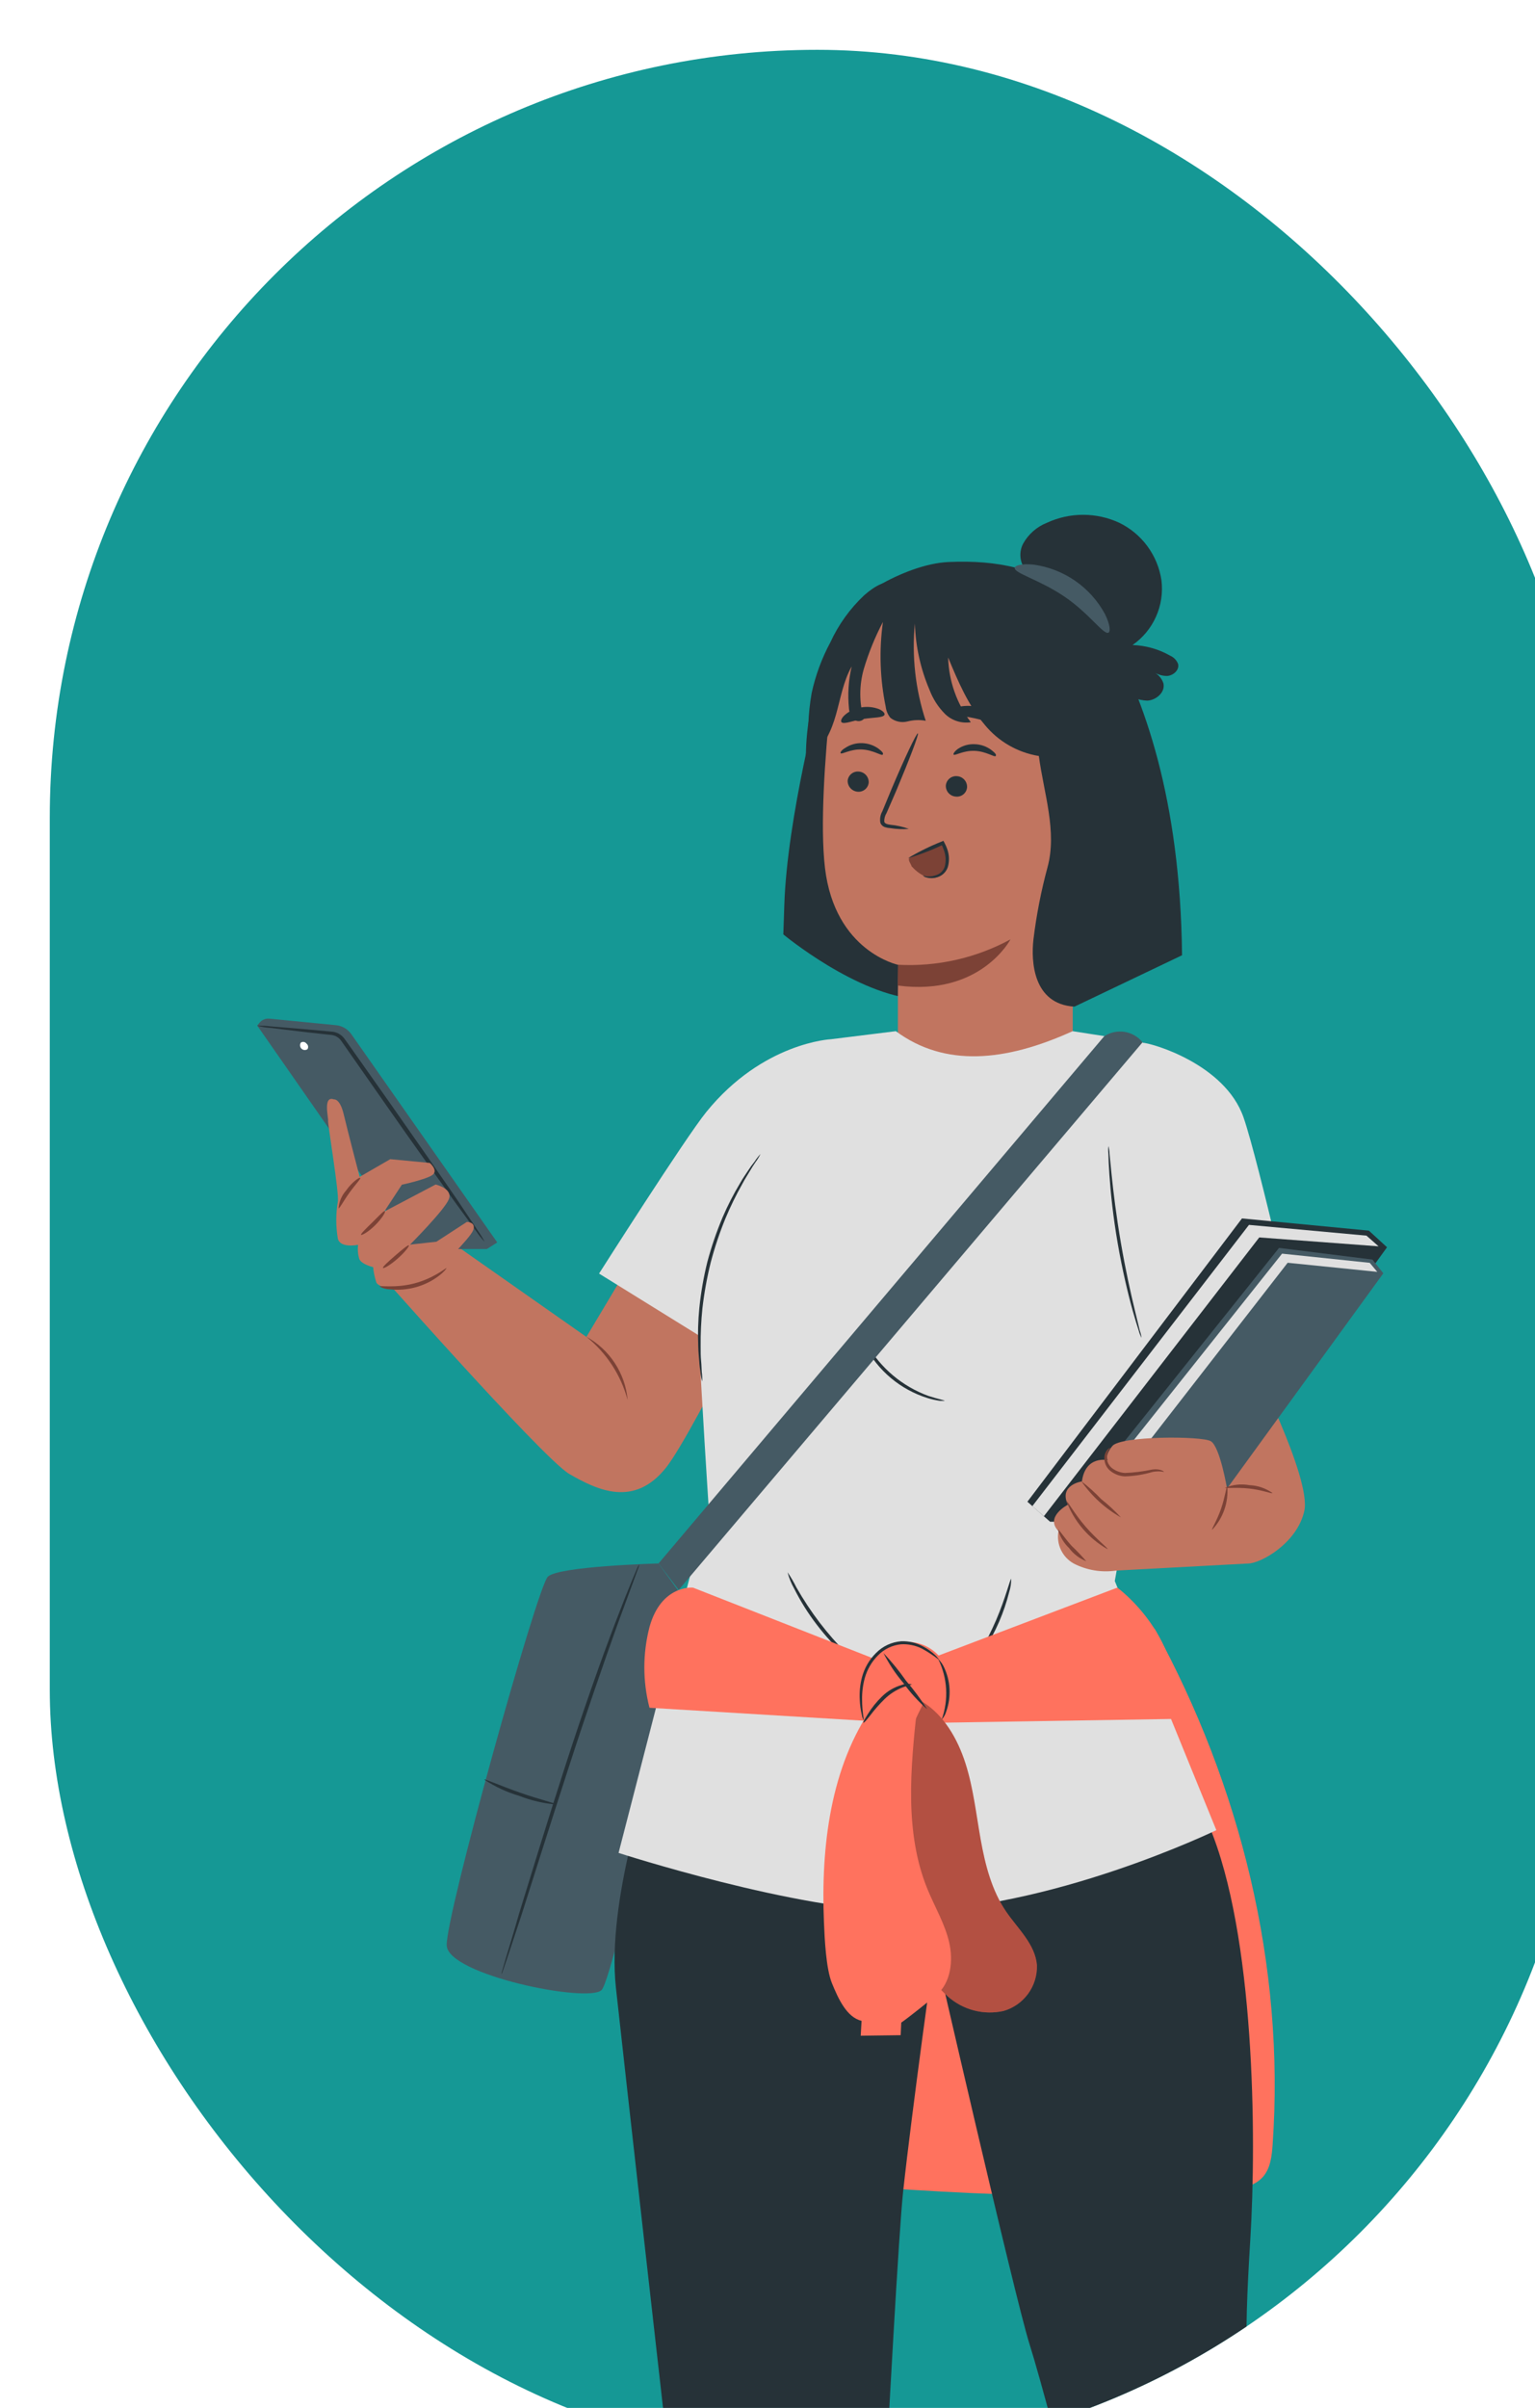 <svg width="185" height="290" viewBox="0 0 185 290" fill="none" xmlns="http://www.w3.org/2000/svg">
<g filter="url(#filter0_i_528_9792)">
<g clip-path="url(#clip0_528_9792)">
<rect width="185" height="290" rx="92.5" fill="#159895"/>
<path d="M73.365 182.296C73.365 182.296 61.32 182.614 60.025 183.886C58.73 185.157 47.701 224.726 47.836 228.294C47.971 231.862 64.887 235.262 66.5 233.673C68.113 232.084 77.521 188.033 77.521 188.033L73.365 182.296Z" fill="#455A64"/>
<path d="M71.061 182.384C71.028 182.558 70.978 182.728 70.91 182.892L70.386 184.315L68.455 189.559C66.866 193.985 64.713 200.15 62.496 206.992C60.279 213.833 58.324 220.015 56.878 224.552L55.122 229.859C54.923 230.455 54.757 230.932 54.629 231.297C54.579 231.469 54.51 231.634 54.423 231.79C54.451 231.615 54.493 231.442 54.55 231.274C54.653 230.9 54.796 230.415 54.971 229.812C55.368 228.501 55.925 226.689 56.56 224.464C57.951 219.959 59.85 213.722 62.067 206.864C64.283 200.007 66.46 193.865 68.145 189.455C68.987 187.255 69.694 185.483 70.203 184.259L70.799 182.861C70.874 182.695 70.961 182.536 71.061 182.384Z" fill="#263238"/>
<path d="M61.097 211.33C59.544 211.204 58.018 210.851 56.568 210.281C55.074 209.841 53.655 209.179 52.357 208.318C52.405 208.207 54.296 209.065 56.703 209.907C59.111 210.75 61.121 211.211 61.097 211.33Z" fill="#263238"/>
<path d="M78.76 131.444L64.673 155.011L46.398 142.194L37.721 145.063C37.721 145.063 59.373 169.647 62.623 171.522C66 173.469 70.41 175.582 74.255 170.775C77.759 166.389 90.941 139.231 90.941 139.231L78.76 131.444Z" fill="#C17560"/>
<path d="M25.238 117.221C25.38 117.033 25.568 116.885 25.784 116.79C25.999 116.696 26.236 116.658 26.47 116.681L34.559 117.475C34.909 117.519 35.247 117.635 35.55 117.815C35.854 117.996 36.117 118.237 36.323 118.524L53.93 143.633L52.675 144.427H43.76L25 117.515L25.238 117.221Z" fill="#455A64"/>
<path d="M31.055 120.36C30.945 120.434 30.812 120.468 30.679 120.456C30.547 120.443 30.423 120.385 30.329 120.291C30.235 120.197 30.177 120.073 30.164 119.94C30.151 119.808 30.185 119.675 30.26 119.565C30.366 119.493 30.496 119.466 30.622 119.488C30.748 119.51 30.86 119.581 30.936 119.684C31.038 119.761 31.107 119.873 31.129 119.998C31.151 120.124 31.125 120.253 31.055 120.36Z" fill="white"/>
<path d="M25 117.547C25.522 117.671 26.054 117.754 26.589 117.793L30.88 118.31L33.844 118.636C34.092 118.65 34.335 118.719 34.553 118.839C34.772 118.958 34.961 119.125 35.107 119.327L36.116 120.773L40.613 127.201C43.792 131.754 46.739 135.862 48.869 138.826L51.419 142.314C51.712 142.756 52.045 143.171 52.413 143.553C52.165 143.085 51.886 142.633 51.578 142.202L49.195 138.627C47.129 135.615 44.252 131.476 41.05 126.923L36.521 120.511L35.496 119.073C35.31 118.825 35.07 118.621 34.795 118.477C34.521 118.333 34.217 118.251 33.907 118.238L30.935 117.968L26.621 117.611C26.084 117.541 25.541 117.52 25 117.547Z" fill="#263238"/>
<path d="M34.249 126.407C34.249 126.407 34.964 126.256 35.425 128.202C35.886 130.149 37.347 135.735 37.347 135.735L41.034 133.605L45.802 134.058C45.802 134.058 46.858 134.964 46.12 135.504C45.381 136.045 42.433 136.68 42.433 136.68L40.311 139.914L46.501 136.656C46.501 136.656 48.614 137.133 48.09 138.436C47.566 139.739 43.418 143.895 43.418 143.895L46.596 143.545L50.267 141.162C50.267 141.162 51.419 141.162 51.022 142.171C50.625 143.18 46.858 146.835 46.858 146.835L42.21 149.298C42.21 149.298 39.62 149.187 39.35 148.432C39.158 147.838 39.03 147.226 38.968 146.604C38.968 146.604 37.586 146.287 37.308 145.635C37.138 145.08 37.087 144.495 37.157 143.919C37.157 143.919 35.019 144.372 34.718 143.18C34.466 141.697 34.466 140.182 34.718 138.699C34.9 137.769 33.47 129.235 33.542 128.973C33.613 128.711 32.882 125.898 34.249 126.407Z" fill="#C17560"/>
<path d="M39.739 148.94C40.121 149.153 40.549 149.271 40.987 149.282C42.032 149.393 43.088 149.307 44.101 149.028C45.113 148.753 46.063 148.286 46.898 147.653C47.534 147.161 47.836 146.763 47.796 146.724C47.757 146.684 46.255 147.955 43.966 148.559C41.678 149.163 39.763 148.789 39.739 148.94Z" fill="#7C4236"/>
<path d="M40.16 146.7C40.24 146.811 41.058 146.342 41.932 145.571C42.806 144.801 43.37 144.054 43.275 143.982C43.18 143.911 42.481 144.475 41.614 145.23C40.748 145.985 40.081 146.588 40.16 146.7Z" fill="#7C4236"/>
<path d="M37.514 142.711C37.594 142.814 38.412 142.361 39.223 141.551C40.033 140.74 40.502 139.962 40.391 139.859C40.28 139.755 39.668 140.439 38.881 141.209C38.094 141.98 37.451 142.6 37.514 142.711Z" fill="#7C4236"/>
<path d="M34.805 139.517C34.932 139.565 35.377 138.667 36.092 137.674C36.807 136.68 37.514 135.957 37.419 135.854C37.324 135.751 36.45 136.331 35.703 137.388C35.18 137.981 34.865 138.729 34.805 139.517Z" fill="#7C4236"/>
<path d="M69.647 162.615C68.835 159.605 67.087 156.931 64.657 154.979C66.051 155.745 67.235 156.842 68.105 158.174C68.975 159.505 69.505 161.031 69.647 162.615Z" fill="#7C4236"/>
<path d="M133.157 190.155L76.027 192.356C72.555 202.59 72.054 213.658 73.278 224.393C74.502 235.127 77.465 245.592 80.795 255.921C101.032 257.677 121.389 259.425 141.635 257.788C143.295 257.653 145.131 257.407 146.227 256.152C147.125 255.111 147.284 253.641 147.379 252.274C148.889 230.749 143.494 209.042 133.157 190.155Z" fill="#FF725E"/>
<path d="M72.205 207.643C72.38 208.255 67.08 222.811 68.232 233.403C69.385 243.995 74.065 285.384 74.065 285.384L79.364 344.817H98.045C98.045 344.817 101.811 267.514 102.852 257.892C103.893 248.269 106.642 228.58 106.642 228.58C106.642 228.58 116.272 270.557 118.06 276.254C120.96 285.471 128.389 315.982 130.733 322.458C133.077 328.934 136.986 344.841 136.986 344.841L153.927 340.749C153.927 340.749 149.223 307.044 146.68 296.079C143.836 283.795 143.907 276.262 144.686 263.748C145.465 251.233 145.21 226.927 139.736 213.928L137.352 208.366L72.205 207.643Z" fill="#263238"/>
<path d="M117.297 59.496C117.935 58.337 118.958 57.438 120.189 56.953C121.552 56.325 123.035 56 124.536 56C126.036 56 127.519 56.325 128.882 56.953C130.235 57.608 131.407 58.584 132.296 59.795C133.186 61.007 133.765 62.419 133.983 63.906C134.163 65.397 133.934 66.909 133.319 68.28C132.705 69.65 131.728 70.827 130.495 71.684C132.092 71.737 133.652 72.179 135.04 72.972C135.256 73.067 135.452 73.204 135.614 73.376C135.777 73.548 135.903 73.751 135.985 73.973C136.16 74.696 135.397 75.371 134.65 75.411C134.09 75.403 133.542 75.247 133.061 74.958C133.337 75.094 133.582 75.285 133.781 75.518C133.98 75.752 134.13 76.024 134.221 76.317C134.452 77.374 133.339 78.335 132.259 78.383C131.169 78.323 130.12 77.948 129.239 77.302L117.988 63.048C117.492 62.618 117.155 62.035 117.029 61.391C116.904 60.747 116.998 60.08 117.297 59.496Z" fill="#263238"/>
<path d="M92.888 77.374C92.888 77.374 88.868 92.383 88.526 102.998L88.407 106.534C88.407 106.534 97.266 113.892 104.695 114.345L110.917 99.034L92.888 77.374Z" fill="#263238"/>
<path d="M132.219 86.575C130.527 79.257 129.835 70.739 123.789 65.964C119.276 62.428 114.127 61.435 108.398 61.681C105.569 61.792 102.383 63.095 99.928 64.494C96.551 66.401 95.16 70.27 93.5 73.79C90.234 80.83 90.647 90.373 92.856 93.027L122.303 108.576C128.175 105.509 131.838 104.294 132.799 96.459C133.183 93.156 132.987 89.811 132.219 86.575Z" fill="#263238"/>
<path d="M123.479 71.78L104.95 66.313C98.982 65.447 94.708 72.67 94.088 78.669C93.404 85.335 92.832 93.503 93.428 98.533C94.628 108.624 102.264 110.205 102.264 110.205C102.264 110.205 102.264 110.356 102.216 113.336V119.47C102.137 121.425 102.478 122.084 103.67 123.625C106.404 127.169 111.386 127.646 117.257 125.469C120.658 124.213 123.026 121.679 123.288 118.222V77.389C123.328 75.554 125.291 72.05 123.479 71.78Z" fill="#C17560"/>
<path d="M96.162 87.997C96.148 88.332 96.264 88.66 96.487 88.911C96.709 89.163 97.019 89.319 97.353 89.348C97.674 89.381 97.996 89.286 98.247 89.084C98.499 88.882 98.66 88.588 98.696 88.267C98.714 87.933 98.6 87.605 98.378 87.354C98.157 87.103 97.846 86.949 97.512 86.924C97.192 86.891 96.87 86.984 96.618 87.185C96.365 87.385 96.201 87.677 96.162 87.997Z" fill="#263238"/>
<path d="M95.319 84.715C95.47 84.89 96.471 84.207 97.854 84.262C99.237 84.318 100.238 85.057 100.381 84.89C100.524 84.723 100.309 84.509 99.88 84.167C99.302 83.752 98.613 83.52 97.902 83.499C97.183 83.472 96.474 83.672 95.876 84.072C95.399 84.342 95.24 84.636 95.319 84.715Z" fill="#263238"/>
<path d="M107.993 88.593C107.977 88.928 108.093 89.256 108.316 89.507C108.538 89.757 108.85 89.911 109.185 89.936C109.347 89.956 109.512 89.943 109.67 89.897C109.827 89.852 109.974 89.776 110.102 89.673C110.229 89.57 110.335 89.442 110.412 89.298C110.489 89.153 110.536 88.995 110.551 88.832C110.569 88.496 110.455 88.168 110.234 87.915C110.013 87.663 109.702 87.507 109.367 87.481C109.204 87.462 109.038 87.476 108.88 87.522C108.722 87.568 108.575 87.645 108.447 87.749C108.319 87.852 108.213 87.98 108.135 88.125C108.057 88.27 108.009 88.429 107.993 88.593Z" fill="#263238"/>
<path d="M108.93 84.882C109.081 85.049 110.082 84.374 111.465 84.429C112.847 84.485 113.849 85.224 113.992 85.057C114.135 84.89 113.92 84.675 113.491 84.334C112.908 83.894 112.203 83.647 111.473 83.627C110.755 83.593 110.044 83.791 109.447 84.191C109.026 84.501 108.851 84.803 108.93 84.882Z" fill="#263238"/>
<path d="M103.535 93.829C102.818 93.569 102.07 93.401 101.31 93.329C100.953 93.281 100.627 93.201 100.571 92.955C100.559 92.588 100.656 92.226 100.85 91.914C101.215 91.072 101.596 90.19 102.002 89.268C103.591 85.494 104.775 82.387 104.624 82.324C104.473 82.26 103.035 85.264 101.445 89.038L100.341 91.708C100.101 92.126 100.017 92.616 100.103 93.09C100.149 93.216 100.225 93.33 100.322 93.422C100.42 93.515 100.538 93.583 100.667 93.623C100.86 93.686 101.06 93.723 101.263 93.734C102.014 93.854 102.777 93.886 103.535 93.829Z" fill="#263238"/>
<path d="M102.224 110.189C106.941 110.446 111.637 109.387 115.787 107.13C115.787 107.13 112.196 114.019 102.2 112.692L102.224 110.189Z" fill="#7C4236"/>
<path d="M108.406 79.813C108.501 80.202 109.9 80.154 111.497 80.512C113.094 80.87 114.357 81.426 114.604 81.116C114.715 80.965 114.524 80.591 114.031 80.17C113.374 79.653 112.603 79.299 111.783 79.137C110.965 78.953 110.114 78.969 109.304 79.185C108.692 79.368 108.366 79.63 108.406 79.813Z" fill="#263238"/>
<path d="M95.431 80.989C95.748 81.259 96.758 80.79 98.021 80.591C99.284 80.393 100.405 80.456 100.595 80.099C100.675 79.924 100.46 79.638 99.952 79.407C99.256 79.139 98.5 79.068 97.767 79.201C97.034 79.316 96.35 79.638 95.796 80.131C95.391 80.512 95.288 80.854 95.431 80.989Z" fill="#263238"/>
<path d="M123.495 115.235C118.489 114.941 118.251 109.76 118.553 107.13C118.909 104.204 119.475 101.307 120.245 98.462C121.429 94.131 119.8 89.531 119.204 85.049C116.644 84.633 114.324 83.297 112.681 81.291C110.67 78.907 109.455 76.039 108.271 73.186C108.35 76.006 109.305 78.73 111.004 80.981C110.439 81.067 109.862 81.02 109.318 80.843C108.775 80.667 108.28 80.366 107.874 79.964C107.07 79.151 106.445 78.18 106.038 77.112C104.952 74.573 104.349 71.854 104.258 69.094C103.88 73.047 104.326 77.035 105.569 80.806C104.844 80.674 104.098 80.701 103.384 80.886C103.028 80.978 102.656 80.986 102.296 80.91C101.936 80.835 101.599 80.677 101.31 80.449C100.999 80.067 100.803 79.604 100.746 79.114C100.052 75.755 99.939 72.301 100.413 68.904C99.463 70.71 98.691 72.605 98.108 74.561C97.544 76.532 97.544 78.621 98.108 80.592C98.026 80.674 97.929 80.739 97.822 80.783C97.715 80.827 97.6 80.85 97.484 80.85C97.369 80.85 97.254 80.827 97.147 80.783C97.04 80.739 96.943 80.674 96.861 80.592C96.545 80.246 96.354 79.804 96.32 79.336C96.147 77.638 96.257 75.922 96.646 74.259C95.645 76.031 95.311 78.097 94.755 80.059C94.199 82.022 93.317 84.032 91.577 85.153C91.287 82.59 91.37 80 91.823 77.461C92.287 75.329 93.046 73.272 94.08 71.351C95.059 69.221 96.441 67.3 98.148 65.694C101.104 63.103 102.335 64.216 104.226 65.209L104.449 65.296C104.445 65.251 104.445 65.206 104.449 65.161L104.528 64.756C109.47 63.654 114.617 63.895 119.435 65.455C122.994 66.615 123.32 74.275 124.202 70.636C124.726 68.435 127.579 70.445 127.619 70.509C131.814 78.073 136.256 90.079 136.462 109.045L123.495 115.235Z" fill="#263238"/>
<path d="M127.587 70.199C126.991 70.477 125.29 67.879 122.263 65.836C119.236 63.794 116.248 63.055 116.296 62.396C116.296 62.094 117.178 61.856 118.56 61.999C120.36 62.245 122.077 62.912 123.572 63.944C125.067 64.977 126.298 66.346 127.166 67.942C127.785 69.198 127.865 70.064 127.587 70.199Z" fill="#455A64"/>
<path d="M108.064 96.69C107.723 96.094 108.064 95.355 107.468 95.553C106.114 95.973 104.819 96.563 103.615 97.309C103.392 97.556 103.742 98.001 103.821 98.199C103.901 98.398 103.821 98.303 103.98 98.446C104.478 98.998 105.102 99.421 105.8 99.677C106.179 99.787 106.582 99.781 106.957 99.659C107.333 99.537 107.663 99.306 107.905 98.994C108.119 98.652 108.245 98.263 108.273 97.862C108.3 97.46 108.229 97.057 108.064 96.69Z" fill="#7C4236"/>
<path d="M105.259 99.455C105.751 99.604 106.278 99.59 106.761 99.415C107.015 99.347 107.248 99.217 107.44 99.037C107.631 98.856 107.775 98.631 107.858 98.382C108.03 97.734 107.999 97.049 107.77 96.419C107.679 96.145 107.565 95.88 107.429 95.625L107.691 95.712C106.311 96.379 104.878 96.932 103.408 97.365C104.723 96.579 106.099 95.901 107.524 95.339L107.691 95.259L107.786 95.418C107.934 95.685 108.059 95.964 108.16 96.252C108.417 96.963 108.44 97.737 108.223 98.461C108.114 98.762 107.931 99.031 107.691 99.242C107.451 99.453 107.161 99.6 106.849 99.669C106.452 99.786 106.03 99.786 105.633 99.669C105.355 99.606 105.244 99.471 105.259 99.455Z" fill="#263238"/>
<path d="M131.687 119.581C132.648 119.581 141.611 122.084 143.875 128.584C145.719 133.891 150.931 157.021 150.931 157.021H129.478C129.478 157.021 124.988 143.99 125.624 136.776C126.26 129.561 131.687 119.581 131.687 119.581Z" fill="#E0E0E0"/>
<path d="M128.357 184.41L134.221 151.435L131.703 119.501L123.272 118.19C115.144 121.885 107.858 122.545 101.97 118.19L94.143 119.16C94.143 119.16 85.951 119.533 79.142 127.9C76.615 130.999 66.198 147.383 66.198 147.383L78.204 154.82C78.554 162.48 79.388 175.193 79.388 175.193L68.55 217.154C68.55 217.154 90.178 224.154 102.78 224.154C120.491 224.154 140.594 214.413 140.594 214.413L128.357 184.41Z" fill="#E0E0E0"/>
<path d="M85.657 132.978C85.49 133.322 85.291 133.649 85.061 133.955C84.855 134.257 84.609 134.63 84.346 135.083C84.084 135.536 83.758 136.021 83.457 136.601C82.704 137.935 82.03 139.312 81.438 140.725C80.729 142.455 80.134 144.231 79.658 146.04C79.206 147.857 78.872 149.702 78.657 151.562C78.5 153.085 78.428 154.616 78.443 156.147C78.443 156.799 78.443 157.395 78.498 157.911C78.554 158.428 78.546 158.88 78.578 159.238C78.63 159.617 78.649 160 78.633 160.382C78.524 160.017 78.452 159.642 78.419 159.262C78.363 158.896 78.3 158.467 78.268 157.927C78.236 157.387 78.157 156.815 78.149 156.155C78.088 154.612 78.133 153.067 78.284 151.531C78.475 149.656 78.799 147.798 79.253 145.969C79.741 144.141 80.354 142.349 81.089 140.605C81.7 139.185 82.406 137.807 83.202 136.482C83.52 135.909 83.87 135.425 84.156 134.988C84.4 134.608 84.665 134.242 84.95 133.891C85.158 133.566 85.395 133.26 85.657 132.978Z" fill="#263238"/>
<path d="M97.576 194.739C96.964 194.377 96.401 193.94 95.899 193.436C94.63 192.288 93.471 191.024 92.435 189.662C91.391 188.303 90.478 186.847 89.71 185.316C89.361 184.699 89.094 184.039 88.915 183.353C89.313 183.934 89.668 184.542 89.98 185.173C90.817 186.645 91.751 188.06 92.777 189.408C93.807 190.751 94.924 192.025 96.122 193.222C96.646 193.689 97.132 194.196 97.576 194.739Z" fill="#263238"/>
<path d="M115.867 184.148C115.875 184.687 115.795 185.224 115.628 185.737C115.013 188.191 114.001 190.529 112.633 192.658C112.381 193.122 112.053 193.541 111.664 193.897C111.56 193.834 112.879 191.847 114.047 189.13C115.215 186.412 115.748 184.116 115.867 184.148Z" fill="#263238"/>
<path d="M107.85 162.71C107.85 162.71 107.643 162.71 107.286 162.71C106.779 162.64 106.28 162.529 105.792 162.377C104.171 161.871 102.666 161.049 101.365 159.958C100.064 158.867 98.992 157.528 98.212 156.02C97.977 155.567 97.782 155.094 97.632 154.606C97.554 154.433 97.511 154.247 97.504 154.058C97.576 154.058 97.838 154.781 98.474 155.885C100.135 158.769 102.76 160.974 105.887 162.115C107.079 162.504 107.866 162.639 107.85 162.71Z" fill="#263238"/>
<path d="M131.576 155.122C131.432 154.847 131.32 154.556 131.242 154.256C131.051 153.692 130.805 152.865 130.519 151.872C129.947 149.822 129.263 146.954 128.707 143.744C128.151 140.534 127.849 137.602 127.706 135.472C127.634 134.416 127.595 133.549 127.587 132.954C127.548 132.645 127.548 132.333 127.587 132.024C127.662 132.326 127.707 132.635 127.722 132.946C127.785 133.621 127.873 134.463 127.968 135.449C128.183 137.562 128.54 140.478 129.089 143.672C129.637 146.866 130.272 149.735 130.773 151.801C131.003 152.762 131.202 153.581 131.369 154.248C131.476 154.529 131.545 154.823 131.576 155.122Z" fill="#263238"/>
<path d="M77.521 185.205L102.669 195.073V201.509L72.277 199.674C71.451 196.487 71.451 193.143 72.277 189.956C73.691 184.831 77.521 185.205 77.521 185.205Z" fill="#FF725E"/>
<path d="M102.669 195.073L128.659 185.205C128.659 185.205 137.106 191.331 135.509 201.017L102.677 201.549L102.669 195.073Z" fill="#FF725E"/>
<path d="M103.392 202.693C106.28 202.693 108.62 200.242 108.62 197.218C108.62 194.195 106.28 191.744 103.392 191.744C100.505 191.744 98.164 194.195 98.164 197.218C98.164 200.242 100.505 202.693 103.392 202.693Z" fill="#FF725E"/>
<path d="M118.974 230.678C118.759 228.135 116.677 226.3 115.263 224.226C113.531 221.691 112.736 218.593 112.188 215.525C111.64 212.458 111.306 209.336 110.361 206.38C109.415 203.424 107.77 200.572 105.212 198.975L105.132 199.451C102.836 203.887 101.547 208.774 101.356 213.765C101.165 218.756 102.077 223.728 104.028 228.326C104.93 230.645 106.355 232.725 108.191 234.404C109.092 235.219 110.174 235.806 111.347 236.117C112.521 236.428 113.752 236.454 114.937 236.192C116.128 235.853 117.171 235.127 117.902 234.128C118.633 233.129 119.01 231.915 118.974 230.678Z" fill="#FF725E"/>
<g opacity="0.3">
<path d="M118.974 230.678C118.759 228.135 116.677 226.3 115.263 224.226C113.531 221.691 112.736 218.593 112.188 215.525C111.64 212.458 111.306 209.336 110.361 206.38C109.415 203.424 107.77 200.572 105.212 198.975L105.132 199.451C102.836 203.887 101.547 208.774 101.356 213.765C101.165 218.756 102.077 223.728 104.028 228.326C104.93 230.645 106.355 232.725 108.191 234.404C109.092 235.219 110.174 235.806 111.347 236.117C112.521 236.428 113.752 236.454 114.937 236.192C116.128 235.853 117.171 235.127 117.902 234.128C118.633 233.129 119.01 231.915 118.974 230.678Z" fill="black"/>
</g>
<path d="M108.39 227.904C107.866 225.664 106.666 223.669 105.792 221.548C102.987 214.723 103.734 206.952 104.536 199.57L99.229 199.435C94.08 206.761 92.928 216.375 93.301 225.457C93.381 227.396 93.54 231.075 94.27 232.855C95.001 234.634 96.026 236.963 97.838 237.376L97.735 239.171L102.55 239.108L102.621 237.59C103.599 236.915 105.951 235.016 106.864 234.253C108.589 232.823 108.914 230.145 108.39 227.904Z" fill="#FF725E"/>
<path d="M107.166 193.897C106.522 193.397 105.839 192.948 105.124 192.554C104.344 192.166 103.476 191.985 102.606 192.03C101.547 192.131 100.559 192.604 99.817 193.365C99.062 194.122 98.514 195.06 98.227 196.09C97.994 196.944 97.884 197.827 97.902 198.712C97.902 200.23 98.156 201.159 98.084 201.175C97.974 200.976 97.901 200.758 97.87 200.532C97.728 199.937 97.643 199.331 97.616 198.72C97.563 197.806 97.654 196.889 97.886 196.003C98.178 194.898 98.759 193.891 99.57 193.087C100.381 192.257 101.465 191.752 102.621 191.664C103.553 191.631 104.477 191.854 105.291 192.308C105.835 192.6 106.335 192.966 106.777 193.397C107.047 193.683 107.182 193.881 107.166 193.897Z" fill="#263238"/>
<path d="M103.877 196.861C103.877 196.932 103.448 196.964 102.82 197.203C102 197.524 101.252 198.004 100.619 198.617C99.981 199.241 99.391 199.913 98.855 200.627C98.426 201.168 98.148 201.501 98.061 201.469C97.973 201.438 98.212 201.048 98.577 200.46C99.059 199.676 99.639 198.955 100.301 198.315C100.966 197.659 101.786 197.18 102.685 196.925C103.064 196.772 103.483 196.749 103.877 196.861Z" fill="#263238"/>
<path d="M105.744 199.848C104.663 198.904 103.695 197.837 102.86 196.67C101.924 195.573 101.124 194.367 100.476 193.079C101.46 194.125 102.368 195.24 103.193 196.416C104.125 197.497 104.977 198.644 105.744 199.848Z" fill="#263238"/>
<path d="M107.492 201.096C107.916 199.914 108.097 198.659 108.025 197.406C107.952 196.153 107.628 194.927 107.071 193.802C107.071 193.802 107.413 194.088 107.739 194.716C108.147 195.547 108.385 196.453 108.438 197.378C108.491 198.303 108.359 199.229 108.048 200.103C107.944 200.473 107.754 200.813 107.492 201.096Z" fill="#263238"/>
<path d="M127.078 118.803L73.365 182.297L75.797 185.475L131.703 119.526C131.159 118.853 130.384 118.407 129.53 118.273C128.675 118.14 127.801 118.328 127.078 118.803Z" fill="#455A64"/>
<path d="M144.408 157.291C144.853 157.776 152.052 172.046 151.201 175.948C150.351 179.849 145.941 182.304 144.408 182.304C142.874 182.304 132.537 157.299 132.537 157.299L141.905 152.85L144.408 157.291Z" fill="#C17560"/>
<path d="M137.265 177.267H120.555L117.822 174.859L143.685 140.741L158.98 142.211L161.165 144.213L137.265 177.267Z" fill="#263238"/>
<path d="M160.72 147.351L139.458 176.607L126.387 176.107L124.313 174.112L148.15 144.292L159.409 145.698L160.72 147.351Z" fill="#455A64"/>
<path d="M124.909 174.645L148.516 144.983L159.083 146.088L159.989 147.176L149.191 146.08L126.141 175.733L124.909 174.645Z" fill="#E0E0E0"/>
<path d="M118.417 175.391L144.527 141.519L158.686 142.814L160.148 144.101L145.767 143.029L119.808 176.607L118.417 175.391Z" fill="#E0E0E0"/>
<path d="M145.282 174.12L141.905 173.389C141.905 173.389 141.047 168.209 139.919 167.565C138.79 166.921 129.049 166.929 128.064 168.145C127.078 169.361 127.499 169.853 127.499 169.853C127.499 169.853 124.822 169.242 124.393 172.412C124.393 172.412 121.564 172.825 122.7 175.217C122.7 175.217 119.879 176.679 121.572 178.395C121.429 179.157 121.53 179.944 121.859 180.646C122.188 181.347 122.73 181.928 123.407 182.304C124.97 183.108 126.745 183.405 128.485 183.155L144.376 182.304L145.282 174.12Z" fill="#C17560"/>
<path d="M134.277 171.268C133.831 171.182 133.372 171.182 132.926 171.268C131.829 171.595 130.694 171.777 129.549 171.808C128.882 171.77 128.245 171.513 127.738 171.077C127.531 170.89 127.367 170.66 127.258 170.403C127.148 170.147 127.095 169.87 127.102 169.591C127.098 169.219 127.234 168.859 127.483 168.582C127.666 168.391 127.801 168.352 127.817 168.367C127.537 168.713 127.388 169.146 127.396 169.591C127.408 169.821 127.467 170.046 127.57 170.253C127.672 170.459 127.816 170.642 127.992 170.791C128.448 171.149 129.002 171.36 129.581 171.395C130.69 171.351 131.793 171.213 132.879 170.982C133.8 170.846 134.333 171.228 134.277 171.268Z" fill="#7C4236"/>
<path d="M129.097 176.75C127.2 175.676 125.57 174.188 124.329 172.396C125.178 173.048 125.975 173.766 126.713 174.541C127.563 175.215 128.36 175.953 129.097 176.75Z" fill="#7C4236"/>
<path d="M127.476 180.572C125.204 179.283 123.455 177.24 122.533 174.796C122.645 174.732 123.447 176.258 124.822 177.847C126.196 179.436 127.547 180.437 127.476 180.572Z" fill="#7C4236"/>
<path d="M124.917 182.026C124.091 181.7 123.373 181.15 122.843 180.437C122.206 179.83 121.744 179.061 121.508 178.212C121.62 178.157 122.215 179.134 123.145 180.167C123.767 180.756 124.358 181.377 124.917 182.026Z" fill="#7C4236"/>
<path d="M141.913 173.008C141.995 173.958 141.875 174.915 141.562 175.816C141.248 176.717 140.748 177.542 140.093 178.236C139.99 178.165 140.681 177.116 141.174 175.678C141.667 174.239 141.794 173 141.913 173.008Z" fill="#7C4236"/>
<path d="M147.364 173.818C147.316 173.93 146.108 173.437 144.535 173.27C142.962 173.103 141.667 173.27 141.643 173.183C142.568 172.794 143.587 172.684 144.575 172.865C145.578 172.901 146.548 173.233 147.364 173.818Z" fill="#7C4236"/>
</g>
</g>
<defs>
<filter id="filter0_i_528_9792" x="0" y="0" width="191" height="296" filterUnits="userSpaceOnUse" color-interpolation-filters="sRGB">
<feFlood flood-opacity="0" result="BackgroundImageFix"/>
<feBlend mode="normal" in="SourceGraphic" in2="BackgroundImageFix" result="shape"/>
<feColorMatrix in="SourceAlpha" type="matrix" values="0 0 0 0 0 0 0 0 0 0 0 0 0 0 0 0 0 0 127 0" result="hardAlpha"/>
<feOffset dx="6" dy="6"/>
<feGaussianBlur stdDeviation="7.5"/>
<feComposite in2="hardAlpha" operator="arithmetic" k2="-1" k3="1"/>
<feColorMatrix type="matrix" values="0 0 0 0 0 0 0 0 0 0 0 0 0 0 0 0 0 0 0.25 0"/>
<feBlend mode="normal" in2="shape" result="effect1_innerShadow_528_9792"/>
</filter>
<clipPath id="clip0_528_9792">
<rect width="185" height="290" rx="92.5" fill="white"/>
</clipPath>
</defs>
</svg>
